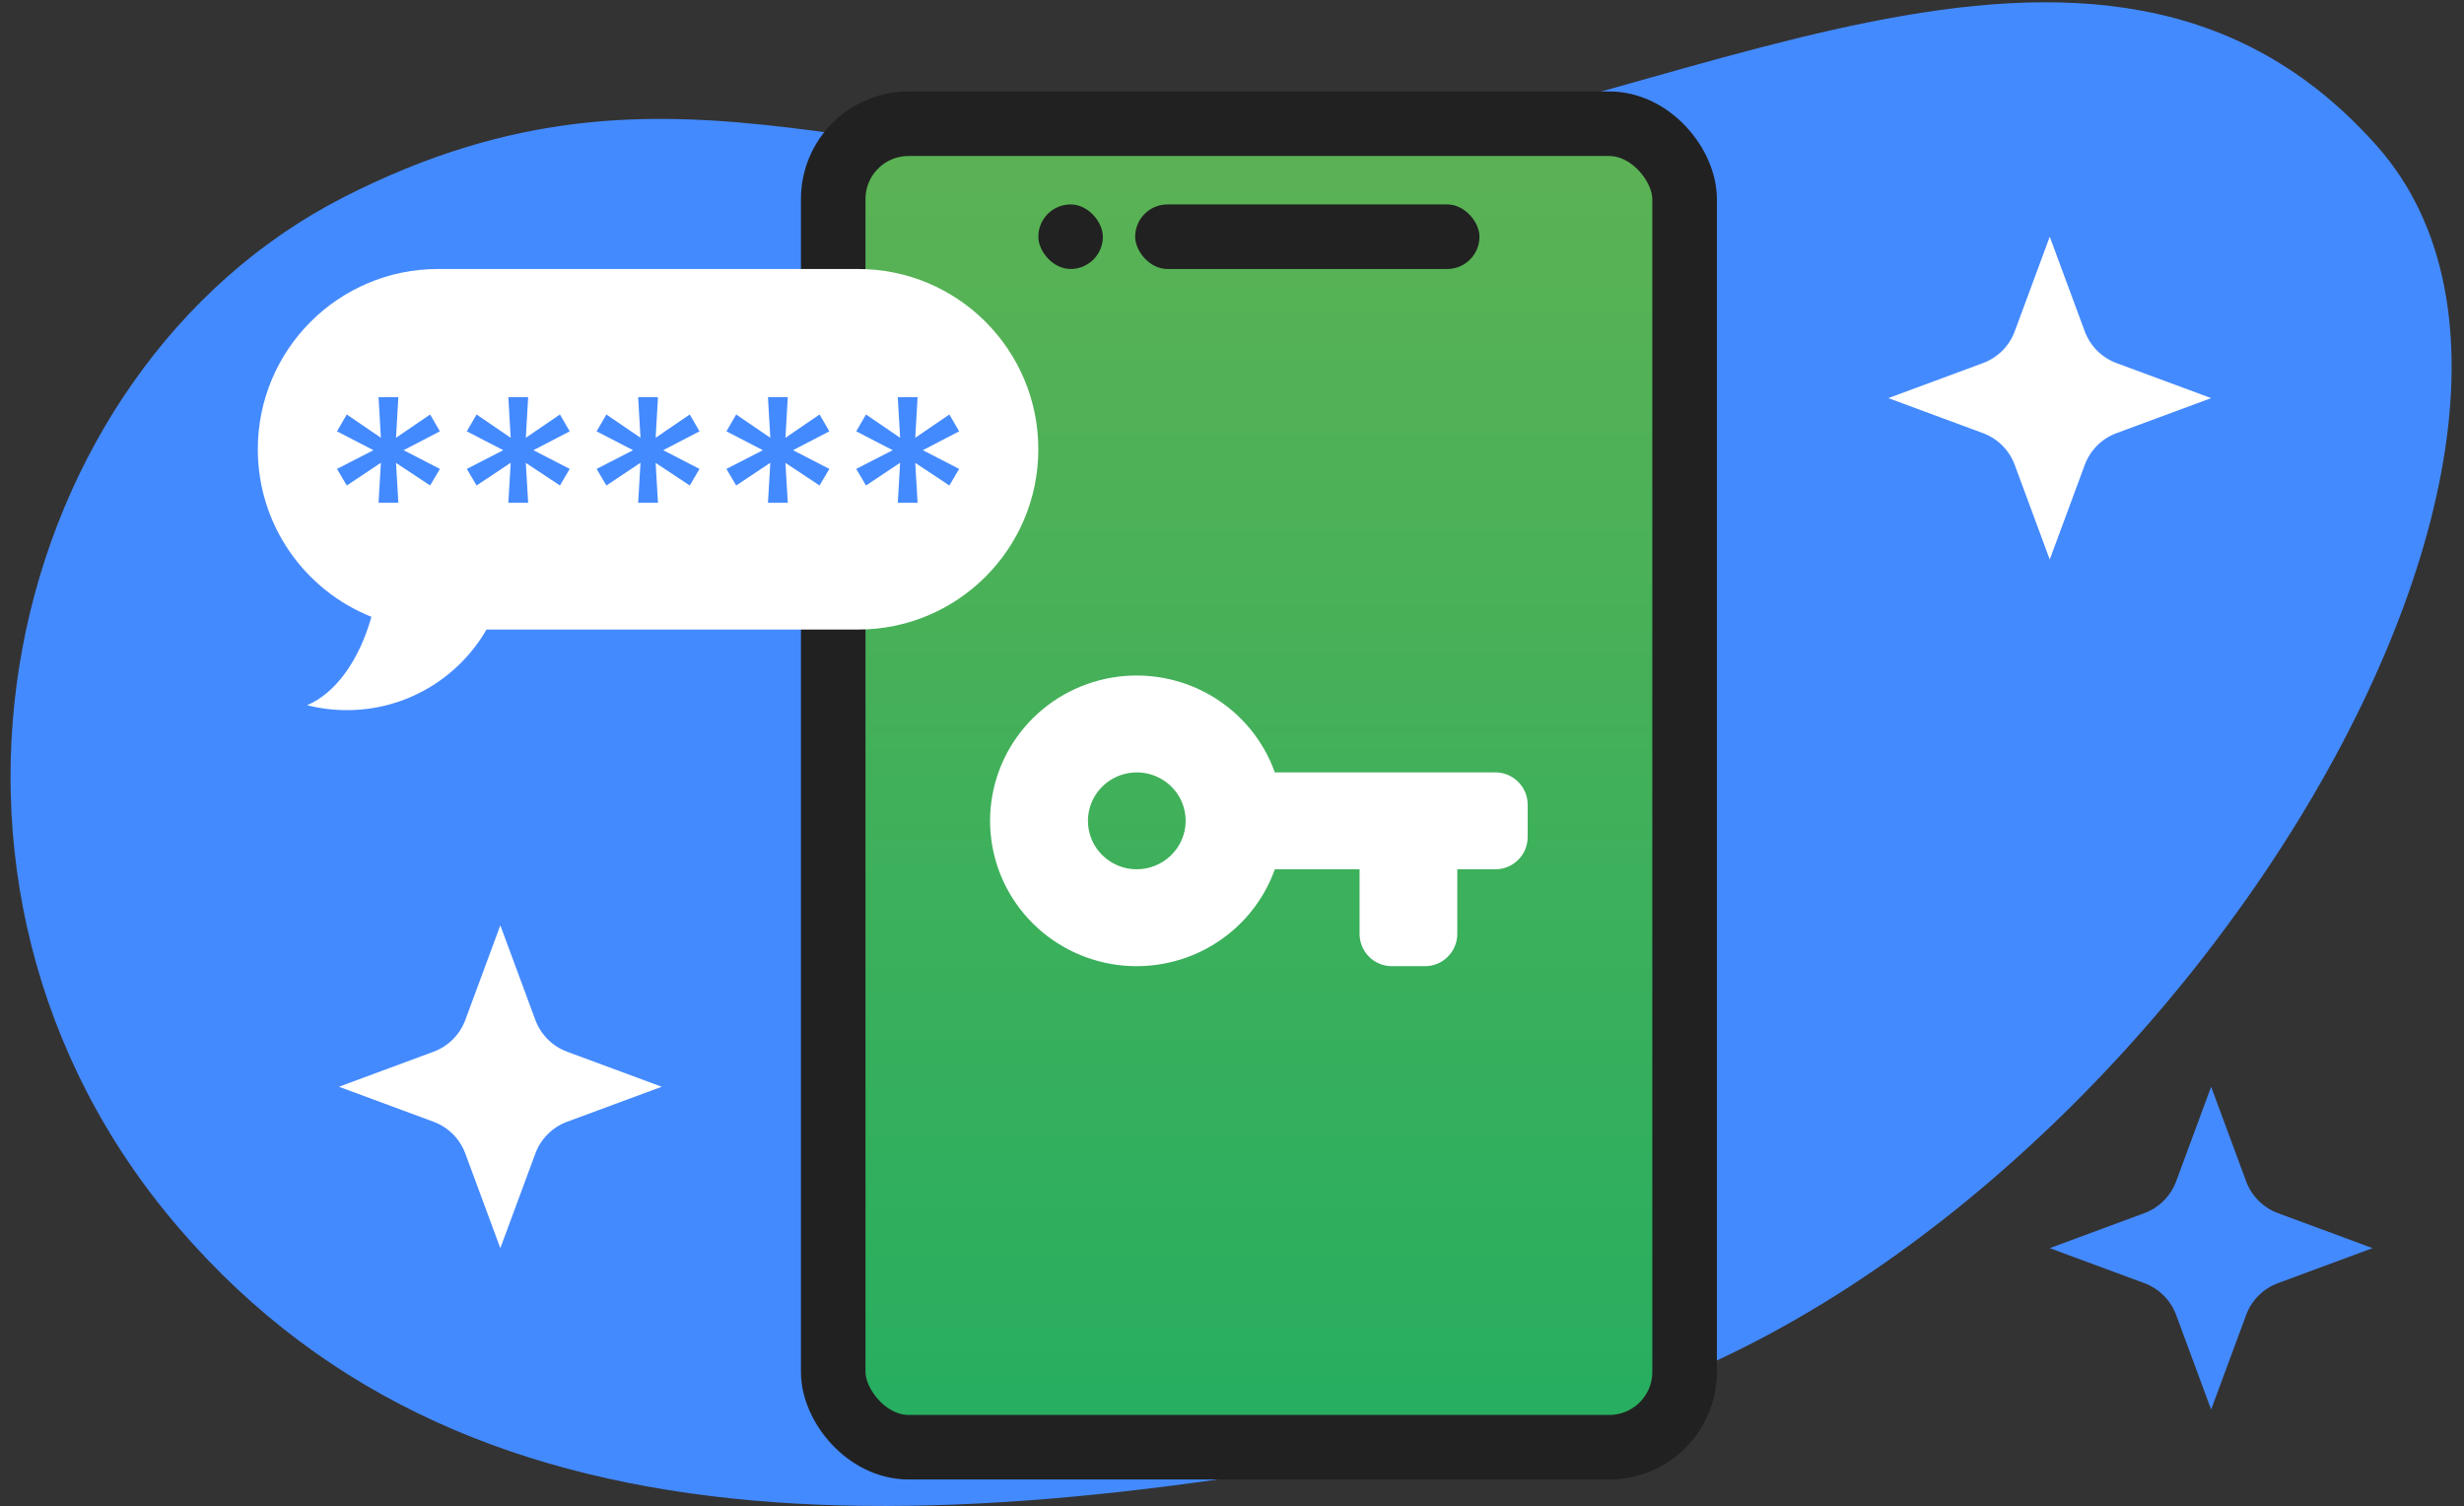 <svg width="229" height="140" viewBox="0 0 229 140" fill="none" xmlns="http://www.w3.org/2000/svg">
<rect x="0" y="0" width="229" height="140" fill="#333333" stroke="none"/>
<path d="M31.974 18.31C63.45 2.276 82.25 18.31 118.593 14.948C154.936 11.585 195.05 -15.584 220.9 13.556C246.75 42.696 196 121 142.603 132.195C89.207 143.391 44.355 146.376 16.63 114.137C-11.095 81.898 0.497 34.344 31.974 18.31Z" fill="#448AFF"/>
<rect x="77.438" y="11.5" width="79.125" height="123" rx="7" fill="url(#paint0_linear)" stroke="#212121" stroke-width="6"/>
<rect x="96.5" y="19" width="6" height="6" rx="3" fill="#212121"/>
<rect x="105.5" y="19" width="32" height="6" rx="3" fill="#212121"/>
<path fill-rule="evenodd" clip-rule="evenodd" d="M118.481 71.786C117.41 68.782 115.302 66.25 112.53 64.638C109.759 63.026 106.501 62.437 103.334 62.976C100.167 63.515 97.294 65.146 95.223 67.582C93.151 70.018 92.016 73.102 92.016 76.288C92.016 79.474 93.151 82.557 95.223 84.993C97.294 87.429 100.167 89.061 103.334 89.6C106.501 90.138 109.759 89.55 112.53 87.938C115.302 86.326 117.41 83.794 118.481 80.79H126.357V86.794C126.357 88.451 127.7 89.794 129.357 89.794H132.438C134.095 89.794 135.438 88.451 135.438 86.794V80.79H138.979C140.636 80.79 141.979 79.447 141.979 77.79V74.786C141.979 73.129 140.636 71.786 138.979 71.786H118.481ZM105.653 80.79C104.755 80.79 103.877 80.526 103.131 80.031C102.384 79.537 101.802 78.833 101.458 78.011C101.115 77.188 101.025 76.283 101.2 75.409C101.375 74.536 101.808 73.734 102.443 73.104C103.078 72.475 103.887 72.046 104.768 71.872C105.648 71.698 106.561 71.787 107.391 72.128C108.221 72.469 108.93 73.046 109.429 73.787C109.928 74.527 110.194 75.397 110.194 76.288C110.19 77.481 109.711 78.624 108.86 79.467C108.009 80.311 106.857 80.786 105.653 80.79Z" fill="white"/>
<path fill-rule="evenodd" clip-rule="evenodd" d="M40.715 25C31.462 25 23.961 32.501 23.961 41.754C23.961 48.818 28.334 54.862 34.52 57.325C33.386 61.362 31.197 64.424 28.54 65.54C29.723 65.84 30.962 66 32.238 66C37.784 66 42.627 62.986 45.218 58.508H79.746C88.999 58.508 96.5 51.007 96.5 41.754C96.5 32.501 88.999 25 79.746 25H40.715Z" fill="white"/>
<path d="M39.976 45.12L40.884 43.58L37.511 41.84L40.884 40.088L39.976 38.521L36.806 40.685L37.023 36.914H35.181L35.398 40.685L32.228 38.521L31.32 40.088L34.707 41.84L31.32 43.58L32.228 45.12L35.398 43.009L35.181 46.727H37.023L36.806 43.022L39.976 45.12Z" fill="#448AFF"/>
<path d="M52.04 45.12L52.948 43.58L49.575 41.84L52.948 40.088L52.04 38.521L48.871 40.685L49.087 36.914H47.245L47.462 40.685L44.292 38.521L43.385 40.088L46.771 41.84L43.385 43.58L44.292 45.12L47.462 43.009L47.245 46.727H49.087L48.871 43.022L52.04 45.12Z" fill="#448AFF"/>
<path d="M64.105 45.12L65.012 43.58L61.639 41.84L65.012 40.088L64.105 38.521L60.935 40.685L61.152 36.914H59.309L59.526 40.685L56.356 38.521L55.449 40.088L58.835 41.84L55.449 43.58L56.356 45.12L59.526 43.009L59.309 46.727H61.152L60.935 43.022L64.105 45.12Z" fill="#448AFF"/>
<path d="M76.169 45.12L77.077 43.58L73.704 41.84L77.077 40.088L76.169 38.521L72.999 40.685L73.216 36.914H71.374L71.59 40.685L68.421 38.521L67.513 40.088L70.9 41.84L67.513 43.58L68.421 45.12L71.59 43.009L71.374 46.727H73.216L72.999 43.022L76.169 45.12Z" fill="#448AFF"/>
<path d="M88.233 45.12L89.141 43.58L85.768 41.84L89.141 40.088L88.233 38.521L85.064 40.685L85.28 36.914H83.438L83.655 40.685L80.485 38.521L79.577 40.088L82.964 41.84L79.577 43.58L80.485 45.12L83.655 43.009L83.438 46.727H85.28L85.064 43.022L88.233 45.12Z" fill="#448AFF"/>
<path d="M190.5 22L193.753 30.792C194.26 32.161 195.339 33.24 196.708 33.746L205.5 37L196.708 40.254C195.339 40.76 194.26 41.839 193.753 43.208L190.5 52L187.247 43.208C186.74 41.839 185.661 40.76 184.292 40.254L175.5 37L184.292 33.746C185.661 33.24 186.74 32.161 187.247 30.792L190.5 22Z" fill="white"/>
<path d="M46.5 86L49.754 94.792C50.26 96.161 51.339 97.24 52.708 97.746L61.5 101L52.708 104.253C51.339 104.76 50.26 105.839 49.754 107.208L46.5 116L43.246 107.208C42.74 105.839 41.661 104.76 40.292 104.253L31.5 101L40.292 97.746C41.661 97.24 42.74 96.161 43.246 94.792L46.5 86Z" fill="white"/>
<path d="M205.5 101L208.753 109.792C209.26 111.161 210.339 112.24 211.708 112.747L220.5 116L211.708 119.253C210.339 119.76 209.26 120.839 208.753 122.208L205.5 131L202.247 122.208C201.74 120.839 200.661 119.76 199.292 119.253L190.5 116L199.292 112.747C200.661 112.24 201.74 111.161 202.247 109.792L205.5 101Z" fill="#448AFF"/>
<defs>
<linearGradient id="paint0_linear" x1="117" y1="14.5" x2="117" y2="131.5" gradientUnits="userSpaceOnUse">
<stop stop-color="#5BB254"/>
<stop offset="1" stop-color="#27AE60"/>
</linearGradient>
</defs>
</svg>
